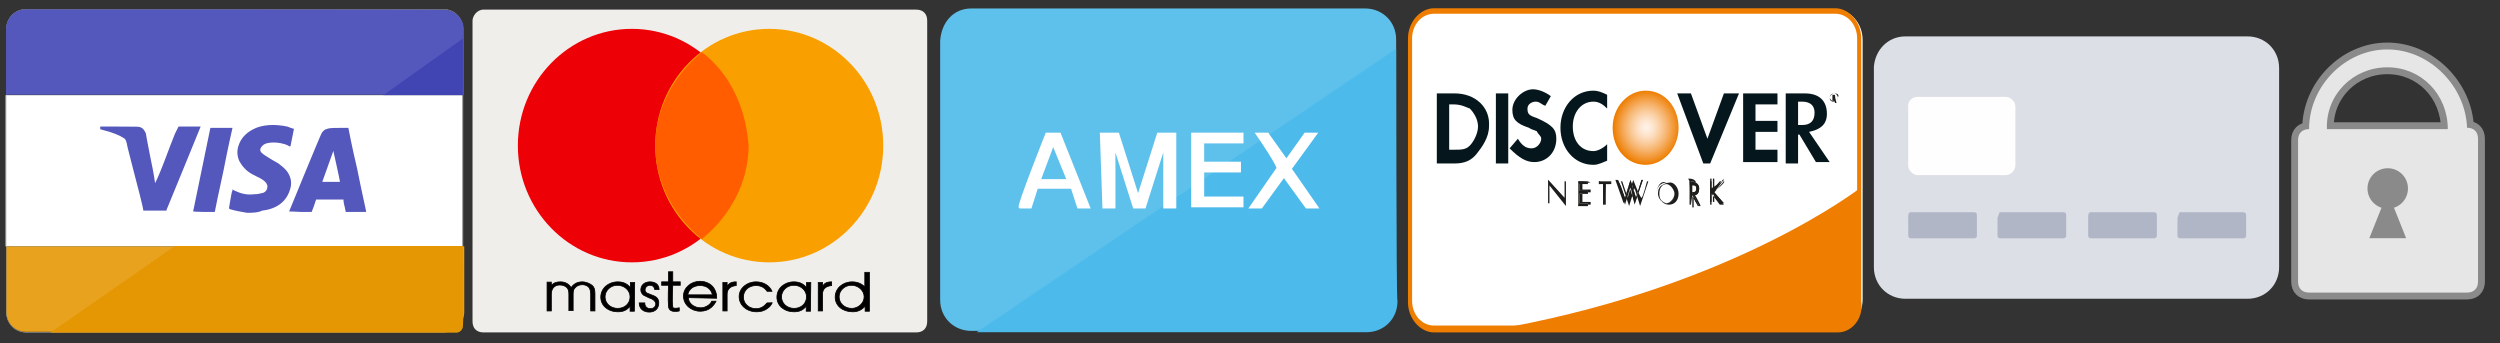 <?xml version="1.0" encoding="utf-8"?>
<!-- Generator: Adobe Illustrator 21.1.0, SVG Export Plug-In . SVG Version: 6.00 Build 0)  -->
<svg version="1.1" xmlns="http://www.w3.org/2000/svg" xmlns:xlink="http://www.w3.org/1999/xlink" x="0px" y="0px"
	 viewBox="0 0 182 25" width="182" height="25" style="enable-background:new 0 0 182 25;" xml:space="preserve">
<rect x="0" y="0" width="182" height="25" fill="#333333" stroke="none"/>
<style type="text/css">
	.st0{fill:#F0EEEA;}
	.st1{fill:#ED0006;}
	.st2{fill:#F9A000;}
	.st3{fill:#FF5D00;}
	.st4{stroke:#000000;stroke-width:0.247;}
	.st5{fill:#FFFFFF;}
	.st6{fill:none;stroke:#BFBFBF;stroke-width:0.1;}
	.st7{fill:#5457BB;}
	.st8{fill:#4144B3;}
	.st9{fill:#E8A21D;}
	.st10{fill:#E59703;}
	.st11{fill:#5EC1EC;}
	.st12{fill:#4CBAEA;}
	.st13{fill:#FFFFFF;stroke:#FFFFFF;stroke-width:0.226;}
	.st14{fill:#E6E6E6;stroke:#8A8A8A;}
	.st15{fill:#E6E6E6;}
	.st16{fill:#8A8A8A;}
	.st17{fill:#DCDFE6;}
	.st18{fill:#FEFEFE;}
	.st19{fill:#B0B6C6;}
	.st20{clip-path:url(#SVGID_2_);fill:#FFFFFF;}
	.st21{clip-path:url(#SVGID_4_);fill:#EF7D00;}
	.st22{fill:#EF7D00;}
	.st23{fill:url(#SVGID_5_);}
	.st24{fill:#05171D;}
	.st25{fill:#1D1D1B;}
</style>
<g id="svg4618" xmlns:cc="http://creativecommons.org/ns#" xmlns:dc="http://purl.org/dc/elements/1.1/" xmlns:rdf="http://www.w3.org/1999/02/22-rdf-syntax-ns#" xmlns:svg="http://www.w3.org/2000/svg">
	<path id="rect4628" class="st0" d="M35.2,0.7h31.5c0.5,0,0.8,0.3,0.8,0.8v21.9c0,0.5-0.3,0.8-0.8,0.8H35.2c-0.5,0-0.8-0.3-0.8-0.8
		V1.5C34.4,1.2,34.7,0.7,35.2,0.7z"/>
	<ellipse id="path5170" class="st1" cx="46" cy="10.6" rx="8.3" ry="8.5"/>
	<ellipse id="ellipse5172" class="st2" cx="56" cy="10.6" rx="8.3" ry="8.5"/>
	<path id="ellipse5174" class="st3" d="M51.1,3.8C49,5.5,47.7,8,47.7,10.6s1.3,5.1,3.4,6.8c2.1-1.7,3.4-4.2,3.4-6.8
		C54.3,7.9,53.2,5.4,51.1,3.8z"/>
	<g id="text5179" transform="matrix(0.237,0,0,0.21,21.531,8.547)">
		<path id="path5184" class="st4" d="M77.2,67.1h1.3v-5.8c0-2,1-3.2,2.6-3.2c0.8,0,1.6,0.3,2.1,0.8s0.7,1.2,0.7,2.3V67h1.3v-5.8
			c0-1,0.2-1.7,0.5-2C86.2,58.5,87,58,88,58c0.8,0,1.6,0.3,2.1,1c0.3,0.5,0.5,1.3,0.5,2.3v5.8h1.3v-6c0-1.3-0.2-2.2-0.8-2.8
			C90.5,57.7,89.3,57,88,57c-1.5,0-2.6,0.7-3.4,2c-0.8-1.3-1.8-2-3.3-2c-1.3,0-2,0.3-2.8,1.3v-1.2h-1.3
			C77.2,57.1,77.2,67.1,77.2,67.1z"/>
		<path id="path5186" class="st4" d="M104.1,57.2h-1.3V59c-1-1.3-2.1-2-3.9-2c-2.9,0-5.2,2.3-5.2,5.3s2.3,5.1,5.2,5.1
			c1.6,0,2.8-0.5,3.8-2v1.8h1.3L104.1,57.2L104.1,57.2z M98.8,58.2c2.1,0,3.9,1.7,3.9,4c0,2.3-1.6,4-3.8,4c-2.3,0-3.9-1.8-3.9-4
			C95,60,96.7,58.2,98.8,58.2z"/>
		<path id="path5188" class="st4" d="M105.5,64.3c0,2,1.3,3.2,3.1,3.2c1.8,0,2.9-1.3,2.9-3.2c0-1.2-0.5-2-1.6-2.5
			c-1.5-0.7-1.6-0.7-1.8-0.8c-0.7-0.3-0.8-0.7-0.8-1.3c0-0.8,0.7-1.5,1.5-1.5s1.3,0.5,1.5,1.5h1.3c0-1.7-1.1-2.7-2.8-2.7
			s-2.8,1.2-2.8,2.8c0,0.7,0.3,1.3,0.8,1.8c0.5,0.3,0.5,0.3,1.8,1c0.7,0.2,1,0.5,1.3,0.7c0.3,0.3,0.7,0.8,0.7,1.3
			c0,1-0.7,1.7-1.6,1.7c-1.1,0-1.8-0.7-1.8-2H105.5z"/>
		<path id="path5190" class="st4" d="M117.8,67.1V66c0,0-2,0.5-2-0.3c-0.3-1.8,0-7.5,0-7.5h2.3V57h-2.3v-3.5h-1.3V57h-2.1v1.2h2.1
			c0,0-0.2,5,0,7.3C114.7,68.1,117.8,67.1,117.8,67.1z"/>
		<path id="path5192" class="st4" d="M129.3,62.7c0-1.3-0.2-2.2-0.7-3.2c-0.8-1.7-2.6-2.7-4.4-2.7c-2.8,0-5.1,2.3-5.1,5.1
			c0,3,2.3,5.3,5.2,5.3c1.3,0,2.5-0.5,3.3-1.3c0.7-0.7,1.1-1.3,1.5-2.2h-1.3c-0.5,1.3-2,2.3-3.4,2.3c-2,0-3.8-1.5-3.8-3.5
			L129.3,62.7z M120.4,61.5c0.3-2,1.8-3.2,3.8-3.2s3.4,1.2,3.8,3.2H120.4z"/>
		<path id="path5194" class="st4" d="M131.2,67.1h1.3v-5.8c0-1.8,1-2.8,2.8-3V57c-1.5,0-2.3,0.5-2.8,1.7v-1.5h-1.3V67.1z"/>
		<path id="path5196" class="st4" d="M144.8,64.3c-1,1.3-2,2-3.4,2c-2.3,0-3.9-1.8-3.9-4c0-2.3,1.6-4,3.9-4c1.5,0,2.6,0.7,3.4,2h1.5
			c-0.8-2-2.6-3.3-4.9-3.3c-2.9,0-5.2,2.3-5.2,5.1c0,3,2.3,5.3,5.4,5.3c1.1,0,2.3-0.3,3.3-1.2c0.7-0.5,1-1,1.5-2
			C146.3,64.3,144.8,64.3,144.8,64.3z"/>
		<path id="path5198" class="st4" d="M158.2,57.2h-1.3V59c-1-1.3-2.1-2-3.9-2c-2.9,0-5.2,2.3-5.2,5.3s2.3,5.1,5.2,5.1
			c1.6,0,2.8-0.5,3.8-2v1.8h1.3L158.2,57.2L158.2,57.2z M153,58.2c2.1,0,3.9,1.7,3.9,4c0,2.3-1.6,4-3.8,4c-2.3,0-3.9-1.8-3.9-4
			C149.2,60,150.9,58.2,153,58.2z"/>
		<path id="path5200" class="st4" d="M160.5,67.1h1.3v-5.8c0-1.8,1-2.8,2.8-3V57c-1.5,0-2.3,0.5-2.8,1.7v-1.5h-1.3V67.1z"/>
		<path id="path5202" class="st4" d="M176.1,53.7h-1.3v5.1c-1-1.2-2.3-1.8-3.9-1.8c-2.9,0-5.2,2.3-5.2,5.3s2.3,5.1,5.4,5.1
			c1.6,0,2.8-0.7,3.8-2v1.8h1.3V53.7H176.1z M170.7,58.2c2.1,0,3.9,1.8,3.9,4c0,2.2-1.8,4-3.8,4c-2.3,0-3.9-1.8-3.9-4
			C166.9,60,168.6,58.2,170.7,58.2z"/>
	</g>
	<g id="g5225" transform="matrix(0.322,0,0,0.322,0.117,0.198)">
		<rect id="rect4361" x="0.9" y="20.9" class="st5" width="103.3" height="34.2"/>
		<path id="rect4273" class="st6" d="M5.5,1.5h94.4c2.5,0,4.4,2,4.4,4.5v64c0,2.5-2,4.5-4.4,4.5H5.5c-2.5,0-4.4-2-4.4-4.5V6.1
			C1,3.6,3,1.5,5.5,1.5z"/>
		<path id="rect3469" class="st7" d="M5.5,1.5C3,1.5,1,3.5,1,6v14.8h103.5V6.1c0-2.5-2-4.5-4.4-4.5C99.9,1.5,5.5,1.5,5.5,1.5z"/>
		<path id="path4344" class="st8" d="M104.3,8.1l-18,12.8h18C104.3,20.9,104.3,8.1,104.3,8.1z"/>
		<path id="path4396" class="st9" d="M5.5,74.4c-2.5,0-4.4-2-4.4-4.5V55.1h103.5v14.8c0,2.5-2,4.5-4.4,4.5
			C99.9,74.4,5.5,74.4,5.5,74.4z"/>
		<path id="path4346" class="st10" d="M104.3,55H39.2L11,74.6h91.8c0.8,0,1.5-0.7,1.5-1.5C104.5,71.9,104.3,55,104.3,55z"/>
		<path id="path4394" class="st7" d="M55.5,47.5c-1.3-0.2-2.8-0.5-3.8-0.8l-0.3-0.2l0.3-1.8c0.2-1,0.3-2,0.5-2.2v-0.3l0.5,0.3
			c1.5,0.7,2.8,1,4.4,0.8c1,0,1.3-0.2,2-0.3c0.7-0.3,1-0.8,1-1.5c0-0.3-0.2-0.7-0.5-1s-0.8-0.7-2.1-1.3c-1.3-0.6-2.1-1.2-2.6-1.8
			c-0.5-0.5-0.8-1-1.1-1.5c-0.5-1-0.7-2.3-0.2-3.7c0.5-1.5,1.6-2.7,3.1-3.5c2.1-1.2,5.1-1.3,7.9-0.7c0.5,0.2,1.3,0.5,1.5,0.5l-0.8,4
			c0,0-0.3,0-0.5-0.2c-1-0.5-2.3-0.7-3.3-0.7c-1.1,0-2,0.2-2.5,0.7c-0.7,0.7-0.7,1.3,0,1.8c0.3,0.3,0.7,0.5,1.8,1.2s1.5,0.8,2,1.2
			c1.3,1,2.1,1.8,2.5,3.2c0.2,0.5,0.2,1.7,0,2.2c-0.7,2.8-2.8,4.7-6.4,5.1C58,47.5,56.4,47.5,55.5,47.5L55.5,47.5z M30.3,39.8
			c-1-4-2-7.6-2-8c-0.2-0.7-0.3-1-0.7-1.2c-0.7-0.5-2.5-1.3-4.6-1.8l-0.7-0.2v-0.2c0,0,0-0.2,0-0.3V28h4.1c4.6,0,4.6,0,5.1,0.2
			s0.8,0.7,1.1,1.3c0,0.2,0.5,2.7,1.1,5.8c0.7,3.2,1,5.5,1,5.5s0.7-1.3,2-4.7c1-2.7,2.1-5.5,2.5-6.5L40,28h2.5c1.8,0,2.5,0,2.5,0
			s-7.5,18.4-7.7,18.8V47h-2.6H32C32.3,47.3,30.3,39.8,30.3,39.8z M43.3,47.2l3.9-18.9c0,0,1.1,0,2.5,0c2.3,0,2.5,0,2.5,0
			s-1,4.3-2,9.5c-1.1,5.1-2,9.3-2,9.5c0,0-0.2,0-2.5,0C44.3,47.3,43.3,47.2,43.3,47.2z M65,47.2c0,0,7.2-17.6,7.4-17.8
			c0.2-0.3,0.7-0.8,1-0.8c0.5-0.2,0.7-0.3,2.9-0.3c1.6,0,2.1,0,2.1,0s0.8,4.3,2,9.3c1,5.1,2,9.3,2,9.5v0.2h-2.3h-2.3l-0.2-1
			c-0.2-0.7-0.3-1.3-0.3-1.5v-0.3h-3.1h-3.1L70.6,46l-0.5,1.3h-2.5C66.2,47.2,65,47.2,65,47.2L65,47.2z M76.5,40.5
			c0-0.3-1.5-7-1.5-7l0,0l-2.5,7c0,0,1,0,2,0C76.3,40.5,76.5,40.5,76.5,40.5L76.5,40.5z"/>
	</g>
	<g id="g5594" transform="matrix(0.985,0,0,0.978,0.085,0.127)">
		<path id="rect5270" class="st11" d="M71.7,0.5h29.1c1.3,0,2.3,1,2.3,2.3v19.4c0,1.3-1,2.3-2.3,2.3H71.7c-1.3,0-2.3-1-2.3-2.3V2.9
			C69.5,1.5,70.4,0.5,71.7,0.5z"/>
		<path id="rect5272" class="st12" d="M103.1,3.5l-31,21.1h28.8c1.3,0,2.3-1,2.3-2.3C103.1,22.3,103.1,3.5,103.1,3.5z"/>
	</g>
	<g id="text5280" transform="matrix(0.923,0,0,0.846,-0.679,-11.144)">
		<path id="path5285" class="st13" d="M83.8,25.5l-1.1,3.2H85L83.8,25.5z M83.3,24.7h1l2.3,6.3h-0.8l-0.5-1.7h-2.8L82,31h-0.8
			C81,31,83.3,24.7,83.3,24.7z"/>
		<path id="path5287" class="st13" d="M87.6,24.7h1.3l1.6,5.5l1.6-5.5h1.3V31h-0.8v-5.5L91,31h-0.8l-1.6-5.5V31h-0.8L87.6,24.7z"/>
		<path id="path5289" class="st13" d="M94.8,24.7h3.9v0.7h-3.1v1.8h2.9v0.7h-2.9v2.3h3.1v0.7h-3.9V24.7z"/>
		<path id="path5291" class="st13" d="M99.9,24.7h0.8l1.5,2.3l1.5-2.3h0.8l-2,3l2.1,3.3h-0.8l-1.8-2.7l-1.8,2.7h-0.8l2.1-3.3
			C101.8,27.7,99.9,24.7,99.9,24.7z"/>
	</g>
	<g>
		<path id="path5484" class="st14" d="M173.8,3.6c-3.1,0-5.7,2.7-5.7,5.8l0,0c-0.5,0-0.8,0.3-0.8,0.8v10.3c0,0.5,0.3,0.8,0.8,0.8
			h11.5c0.5,0,0.8-0.3,0.8-0.8V10.1c0-0.5-0.3-0.8-0.8-0.8l0,0C179.5,6.3,176.9,3.6,173.8,3.6L173.8,3.6z M173.8,4.9
			c2.5,0,4.4,2,4.4,4.5h-8.8C169.3,6.9,171.3,4.9,173.8,4.9z"/>
		<path id="path5472" class="st15" d="M173.8,3.6c-3.1,0-5.7,2.7-5.7,5.8l0,0c-0.5,0-0.8,0.3-0.8,0.8v10.3c0,0.5,0.3,0.8,0.8,0.8
			h11.5c0.5,0,0.8-0.3,0.8-0.8V10.1c0-0.5-0.3-0.8-0.8-0.8l0,0C179.5,6.3,176.9,3.6,173.8,3.6L173.8,3.6z M173.8,4.9
			c2.5,0,4.4,2,4.4,4.5h-8.8C169.3,6.9,171.3,4.9,173.8,4.9z"/>
		<g id="g5358" transform="matrix(1.34,0,0,1.34,-41.913,-3.431)">
			<ellipse id="path5353" class="st16" cx="161" cy="12.8" rx="1.1" ry="1.1"/>
			<path id="rect5355" class="st16" d="M161,13l1,2.5h-2L161,13z"/>
		</g>
	</g>
	<g id="g5318" transform="translate(-20.581,-0.25)">
		<path id="rect5302" class="st17" d="M159.3,2.9h24.9c1.3,0,2.3,1,2.3,2.3v14.5c0,1.3-1,2.3-2.3,2.3h-24.9c-1.3,0-2.3-1-2.3-2.3
			V5.1C157.1,3.9,158,2.9,159.3,2.9z"/>
		<path id="rect5304" class="st18" d="M160.2,7.3h6.4c0.3,0,0.7,0.3,0.7,0.7v4.3c0,0.3-0.3,0.7-0.7,0.7h-6.4c-0.3,0-0.7-0.3-0.7-0.7
			V7.9C159.5,7.6,159.8,7.3,160.2,7.3z"/>
		<path id="rect5306" class="st19" d="M159.7,15.7h4.6c0.2,0,0.2,0.2,0.2,0.2v1.5c0,0.2-0.2,0.2-0.2,0.2h-4.6
			c-0.2,0-0.2-0.2-0.2-0.2v-1.3C159.5,15.9,159.5,15.7,159.7,15.7z"/>
		<path id="rect5308" class="st19" d="M166.2,15.7h4.6c0.2,0,0.2,0.2,0.2,0.2v1.5c0,0.2-0.2,0.2-0.2,0.2h-4.6
			c-0.2,0-0.2-0.2-0.2-0.2v-1.3C166.1,15.9,166.1,15.7,166.2,15.7z"/>
		<path id="rect5310" class="st19" d="M172.8,15.7h4.6c0.2,0,0.2,0.2,0.2,0.2v1.5c0,0.2-0.2,0.2-0.2,0.2h-4.6
			c-0.2,0-0.2-0.2-0.2-0.2v-1.3C172.6,15.9,172.6,15.7,172.8,15.7z"/>
		<path id="rect5312" class="st19" d="M179.3,15.7h4.6c0.2,0,0.2,0.2,0.2,0.2v1.5c0,0.2-0.2,0.2-0.2,0.2h-4.6
			c-0.2,0-0.2-0.2-0.2-0.2v-1.3C179.2,15.9,179.2,15.7,179.3,15.7z"/>
	</g>
	<path id="path5470" class="st19" d="M0,0.3"/>
</g>
<g id="Слой_2">
	<g>
		<g>
			<g>
				<g>
					<defs>
						<path id="SVGID_1_" d="M133.6,24h-29.1c-1,0-1.9-1-1.9-2.2V2.9c0-1.2,0.9-2.2,1.9-2.2h29.2c1,0,1.9,1,1.9,2.2v18.9
							C135.6,23,134.7,24,133.6,24z"/>
					</defs>
					<clipPath id="SVGID_2_">
						<use xlink:href="#SVGID_1_"  style="overflow:visible;"/>
					</clipPath>
					<rect x="102.6" y="0.8" class="st20" width="33" height="23.3"/>
				</g>
			</g>
			<g>
				<g>
					<defs>
						<path id="SVGID_3_" d="M133.6,24h-29.1c-1,0-1.9-1-1.9-2.2V2.9c0-1.2,0.9-2.2,1.9-2.2h29.2c1,0,1.9,1,1.9,2.2v18.9
							C135.6,23,134.7,24,133.6,24z"/>
					</defs>
					<clipPath id="SVGID_4_">
						<use xlink:href="#SVGID_3_"  style="overflow:visible;"/>
					</clipPath>
					<path class="st21" d="M135.4,13.7c0,0-9,7-25.5,10.1h25.5V13.7z"/>
				</g>
			</g>
		</g>
		<path class="st22" d="M133.8,24.2h-29.4c-1,0-1.9-1-1.9-2.2V2.8c0-1.2,0.9-2.2,1.9-2.2h29.2c1,0,1.9,1,1.9,2.2v19.1
			C135.7,23.2,134.8,24.2,133.8,24.2z M104.4,1c-0.9,0-1.6,0.8-1.6,1.8v19.1c0,1,0.7,1.8,1.6,1.8h29.2c0.9,0,1.6-0.8,1.6-1.8V2.8
			c0-1-0.7-1.8-1.6-1.8H104.4z"/>
	</g>

		<radialGradient id="SVGID_5_" cx="-6.083" cy="-19.52" r="1.615" gradientTransform="matrix(1.498 0 0 1.661 128.973 41.702)" gradientUnits="userSpaceOnUse">
		<stop  offset="5.618000e-03" style="stop-color:#FFF2E8"/>
		<stop  offset="9.609879e-02" style="stop-color:#FEEDDF"/>
		<stop  offset="0.244" style="stop-color:#FDE1C7"/>
		<stop  offset="0.43" style="stop-color:#FACD9F"/>
		<stop  offset="0.648" style="stop-color:#F6B168"/>
		<stop  offset="0.89" style="stop-color:#F08E22"/>
		<stop  offset="1" style="stop-color:#EE7D00"/>
	</radialGradient>
	<path class="st23" d="M119.8,6.6c-1.3,0-2.4,1.2-2.4,2.7s1,2.7,2.4,2.7c1.3,0,2.4-1.2,2.4-2.7C122.2,7.8,121.2,6.6,119.8,6.6z"/>
	<path class="st24" d="M105.9,6.8h-1.3v5.1h1.3c0.7,0,1.2-0.2,1.6-0.7s0.9-1.2,0.9-2C108.5,7.8,107.4,6.8,105.9,6.8z M107,10.6
		c-0.3,0.3-0.6,0.3-1.2,0.3h-0.3V7.6h0.3c0.6,0,0.9,0.2,1.2,0.3c0.3,0.3,0.6,0.8,0.6,1.3S107.3,10.3,107,10.6z"/>
	<rect x="108.9" y="6.8" class="st24" width="0.9" height="5.1"/>
	<path class="st24" d="M111.9,8.6c-0.6-0.2-0.7-0.3-0.7-0.7c0-0.3,0.3-0.5,0.6-0.5c0.3,0,0.4,0.2,0.7,0.3l0.4-0.7
		c-0.4-0.3-0.9-0.5-1.3-0.5c-0.7,0-1.5,0.7-1.5,1.5c0,0.7,0.3,1,1.2,1.3c0.3,0.2,0.6,0.2,0.6,0.3c0.1,0.2,0.3,0.3,0.3,0.5
		c0,0.3-0.3,0.7-0.7,0.7c-0.4,0-0.7-0.2-1-0.7l-0.6,0.7c0.7,0.7,1.2,1,1.8,1c0.9,0,1.6-0.7,1.6-1.7C113.3,9.4,113,9.1,111.9,8.6z"/>
	<path class="st24" d="M113.6,9.3c0,1.5,1,2.7,2.4,2.7c0.4,0,0.7-0.2,1-0.3v-1.2c-0.3,0.3-0.7,0.5-1,0.5c-0.9,0-1.5-0.7-1.5-1.8
		c0-1,0.6-1.8,1.5-1.8c0.4,0,0.7,0.2,1,0.5v-1c-0.4-0.2-0.7-0.3-1-0.3C114.6,6.6,113.6,7.8,113.6,9.3z"/>
	<polygon class="st24" points="124.3,10.1 123.1,6.8 122.1,6.8 124,11.9 124.5,11.9 126.6,6.8 125.5,6.8 	"/>
	<polygon class="st24" points="126.9,11.8 129.4,11.8 129.4,10.9 127.8,10.9 127.8,9.6 129.4,9.6 129.4,8.8 127.8,8.8 127.8,7.6
		129.4,7.6 129.4,6.8 126.9,6.8 	"/>
	<path class="st24" d="M133,8.3c0-1-0.6-1.5-1.6-1.5H130v5.1h0.9V9.8h0.1l1.2,2h1l-1.5-2.2C132.7,9.4,133,8.9,133,8.3z M131.2,9.1
		h-0.3V7.4h0.3c0.6,0,0.9,0.3,0.9,0.8C132.1,8.8,131.8,9.1,131.2,9.1z"/>
	<path class="st25" d="M133.6,7.1c0-0.2,0-0.2-0.1-0.2h-0.1v0.5h0.1V7.3l0.1,0.2h0.1L133.6,7.1C133.6,7.3,133.6,7.1,133.6,7.1z
		 M133.5,7.1L133.5,7.1L133.5,7.1L133.5,7.1C133.5,7.1,133.6,7.1,133.5,7.1C133.6,7.1,133.5,7.1,133.5,7.1z"/>
	<path class="st25" d="M133.5,6.8c-0.1,0-0.3,0.2-0.3,0.3c0,0.2,0.1,0.3,0.3,0.3s0.3-0.2,0.3-0.3C133.9,6.9,133.8,6.8,133.5,6.8z
		 M133.5,7.4c-0.1,0-0.3-0.2-0.3-0.3s0.1-0.3,0.3-0.3s0.3,0.2,0.3,0.3C133.8,7.3,133.6,7.4,133.5,7.4z"/>
	<path class="st25" d="M112.7,13.1l1.2,1.3v-1.2h0.1V15l-1.2-1.5v1.3h-0.1V13.1z"/>
	<path class="st25" d="M112.7,13.1v1.8h0.1c0,0,0-1.2,0-1.3l1.2,1.3v-1.7h-0.1c0,0,0,1.2,0,1.3C113.9,14.4,112.7,13.1,112.7,13.1
		L112.7,13.1z M112.7,13.2l1.2,1.3v-1.3h0.1v1.7l-1.2-1.3v1.3h-0.1V13.2z"/>
	<path class="st25" d="M114.9,13.2h0.7v0.2H115v0.5h0.6v0.2H115v0.7h0.6V15h-0.7V13.2z"/>
	<path class="st25" d="M115.6,13.2h-0.7v1.7h0.9v-0.2h-0.6V14h0.6v-0.2h-0.6v-0.5h0.6L115.6,13.2L115.6,13.2z M115.6,13.2
		C115.6,13.2,115.6,13.4,115.6,13.2c0,0.2-0.6,0.2-0.6,0.2v0.5h0.6v0.2H115v0.7h0.6V15h-0.7v-1.7L115.6,13.2L115.6,13.2z"/>
	<path class="st25" d="M116.8,14.9L116.8,14.9l-0.1-1.5h-0.3v-0.2h0.9v0.2h-0.4L116.8,14.9L116.8,14.9z"/>
	<path class="st25" d="M117.3,13.2h-0.9v0.2h0.3v1.5h0.1v-1.5h0.4L117.3,13.2L117.3,13.2z M117.3,13.2
		C117.3,13.2,117.3,13.4,117.3,13.2c0,0.2-0.4,0.2-0.4,0.2v1.5h-0.1v-1.5h-0.3v-0.2C116.4,13.2,117.1,13.2,117.3,13.2z"/>
	<path class="st25" d="M118.3,14.4l0.4-1.3l0.4,1.3l0.4-1.3h0.1l-0.6,1.8l-0.3-1.3l-0.4,1.3l-0.6-1.8h0.1L118.3,14.4z"/>
	<path class="st25" d="M118.9,13.1c0,0-0.4,1.2-0.4,1.3l-0.4-1.2H118l0.6,1.8l0.4-1.3l0.4,1.3l0.6-1.8h-0.1c0,0-0.3,1.2-0.4,1.2
		C119.4,14.4,118.9,13.1,118.9,13.1L118.9,13.1z M118.3,14.4l0.4-1.3l0.4,1.3l0.4-1.3h0.1l-0.6,1.7l-0.4-1.3l-0.4,1.3l-0.6-1.7h0.1
		C118,13.2,118.3,14.6,118.3,14.4L118.3,14.4z"/>
	<path class="st25" d="M122.2,14.1c0,0.5-0.3,0.8-0.7,0.8c-0.4,0-0.7-0.3-0.7-0.8s0.3-0.8,0.7-0.8C121.8,13.2,122.2,13.6,122.2,14.1
		z M120.7,14.1c0,0.3,0.3,0.7,0.6,0.7c0.3,0,0.6-0.3,0.6-0.7c0-0.3-0.3-0.7-0.6-0.7C121,13.4,120.7,13.7,120.7,14.1z"/>
	<path class="st25" d="M120.6,14.1c0,0.5,0.3,0.8,0.7,0.8s0.7-0.3,0.7-0.8s-0.3-0.8-0.7-0.8C120.9,13.1,120.6,13.6,120.6,14.1z
		 M120.6,14.1c0-0.5,0.3-0.8,0.7-0.8s0.7,0.3,0.7,0.8s-0.3,0.8-0.7,0.8C120.9,14.9,120.6,14.6,120.6,14.1z"/>
	<path class="st25" d="M120.7,14.1c0,0.3,0.3,0.7,0.6,0.7c0.3,0,0.6-0.3,0.6-0.7c0-0.3-0.3-0.7-0.6-0.7
		C121,13.4,120.7,13.6,120.7,14.1z M120.7,14.1c0-0.3,0.3-0.7,0.6-0.7c0.3,0,0.6,0.3,0.6,0.7c0,0.3-0.3,0.7-0.6,0.7
		C121,14.7,120.7,14.4,120.7,14.1z"/>
	<path class="st25" d="M123.1,14.9L123.1,14.9l-0.1-1.7h0.1c0.3,0,0.6,0.2,0.6,0.5s-0.1,0.5-0.4,0.5l0.4,0.8h-0.1l-0.4-0.8l0,0
		L123.1,14.9L123.1,14.9z M123.1,14.1L123.1,14.1c0.3,0,0.4,0,0.4-0.3s-0.1-0.3-0.4-0.3l0,0V14.1z"/>
	<path class="st25" d="M123,13.2L123,13.2v1.7h0.1c0,0,0-0.7,0-0.8l0,0l0,0l0.4,0.7h0.1l0,0c0,0-0.4-0.7-0.4-0.8
		c0.3,0,0.3-0.2,0.3-0.5s-0.1-0.5-0.6-0.5l0,0L123,13.2L123,13.2z M123.1,13.2c0.3,0,0.6,0.2,0.6,0.5s-0.1,0.5-0.3,0.5l0,0
		c0,0,0.4,0.7,0.4,0.8h-0.1l0,0l-0.4-0.7l0,0l0,0c0,0,0,0.7,0,0.8h-0.1v-1.7C123,13.2,123.1,13.2,123.1,13.2z"/>
	<path class="st25" d="M123.1,13.4L123.1,13.4v0.7l0,0c0.1,0,0.4,0,0.4-0.3C123.6,13.4,123.3,13.4,123.1,13.4L123.1,13.4z
		 M123.1,13.4c0.1,0,0.4,0,0.4,0.3s-0.1,0.3-0.3,0.3l0,0C123.1,13.9,123.1,13.4,123.1,13.4L123.1,13.4z"/>
	<path class="st25" d="M125.4,13.2L125.4,13.2l-0.6,0.8l0.7,0.8h-0.3l-0.6-0.8l0,0v0.7h-0.1V13h0.1v0.7L125.4,13.2z"/>
	<path class="st25" d="M125.5,13.2h-0.3l-0.6,0.7v-0.7h-0.1v1.7h0.1c0,0,0-0.7,0-0.8l0,0l0.6,0.8h0.3l0,0c0,0-0.7-0.8-0.7-1
		C124.9,13.9,125.7,13.2,125.5,13.2L125.5,13.2z M125.5,13.2l-0.7,0.8l0.7,0.8h-0.1l0,0l-0.6-0.8l0,0l0,0v0.7h-0.1V13h0.1v0.8
		c0,0,0.6-0.7,0.7-0.8C125.4,13.2,125.5,13.2,125.5,13.2z"/>
</g>
</svg>

